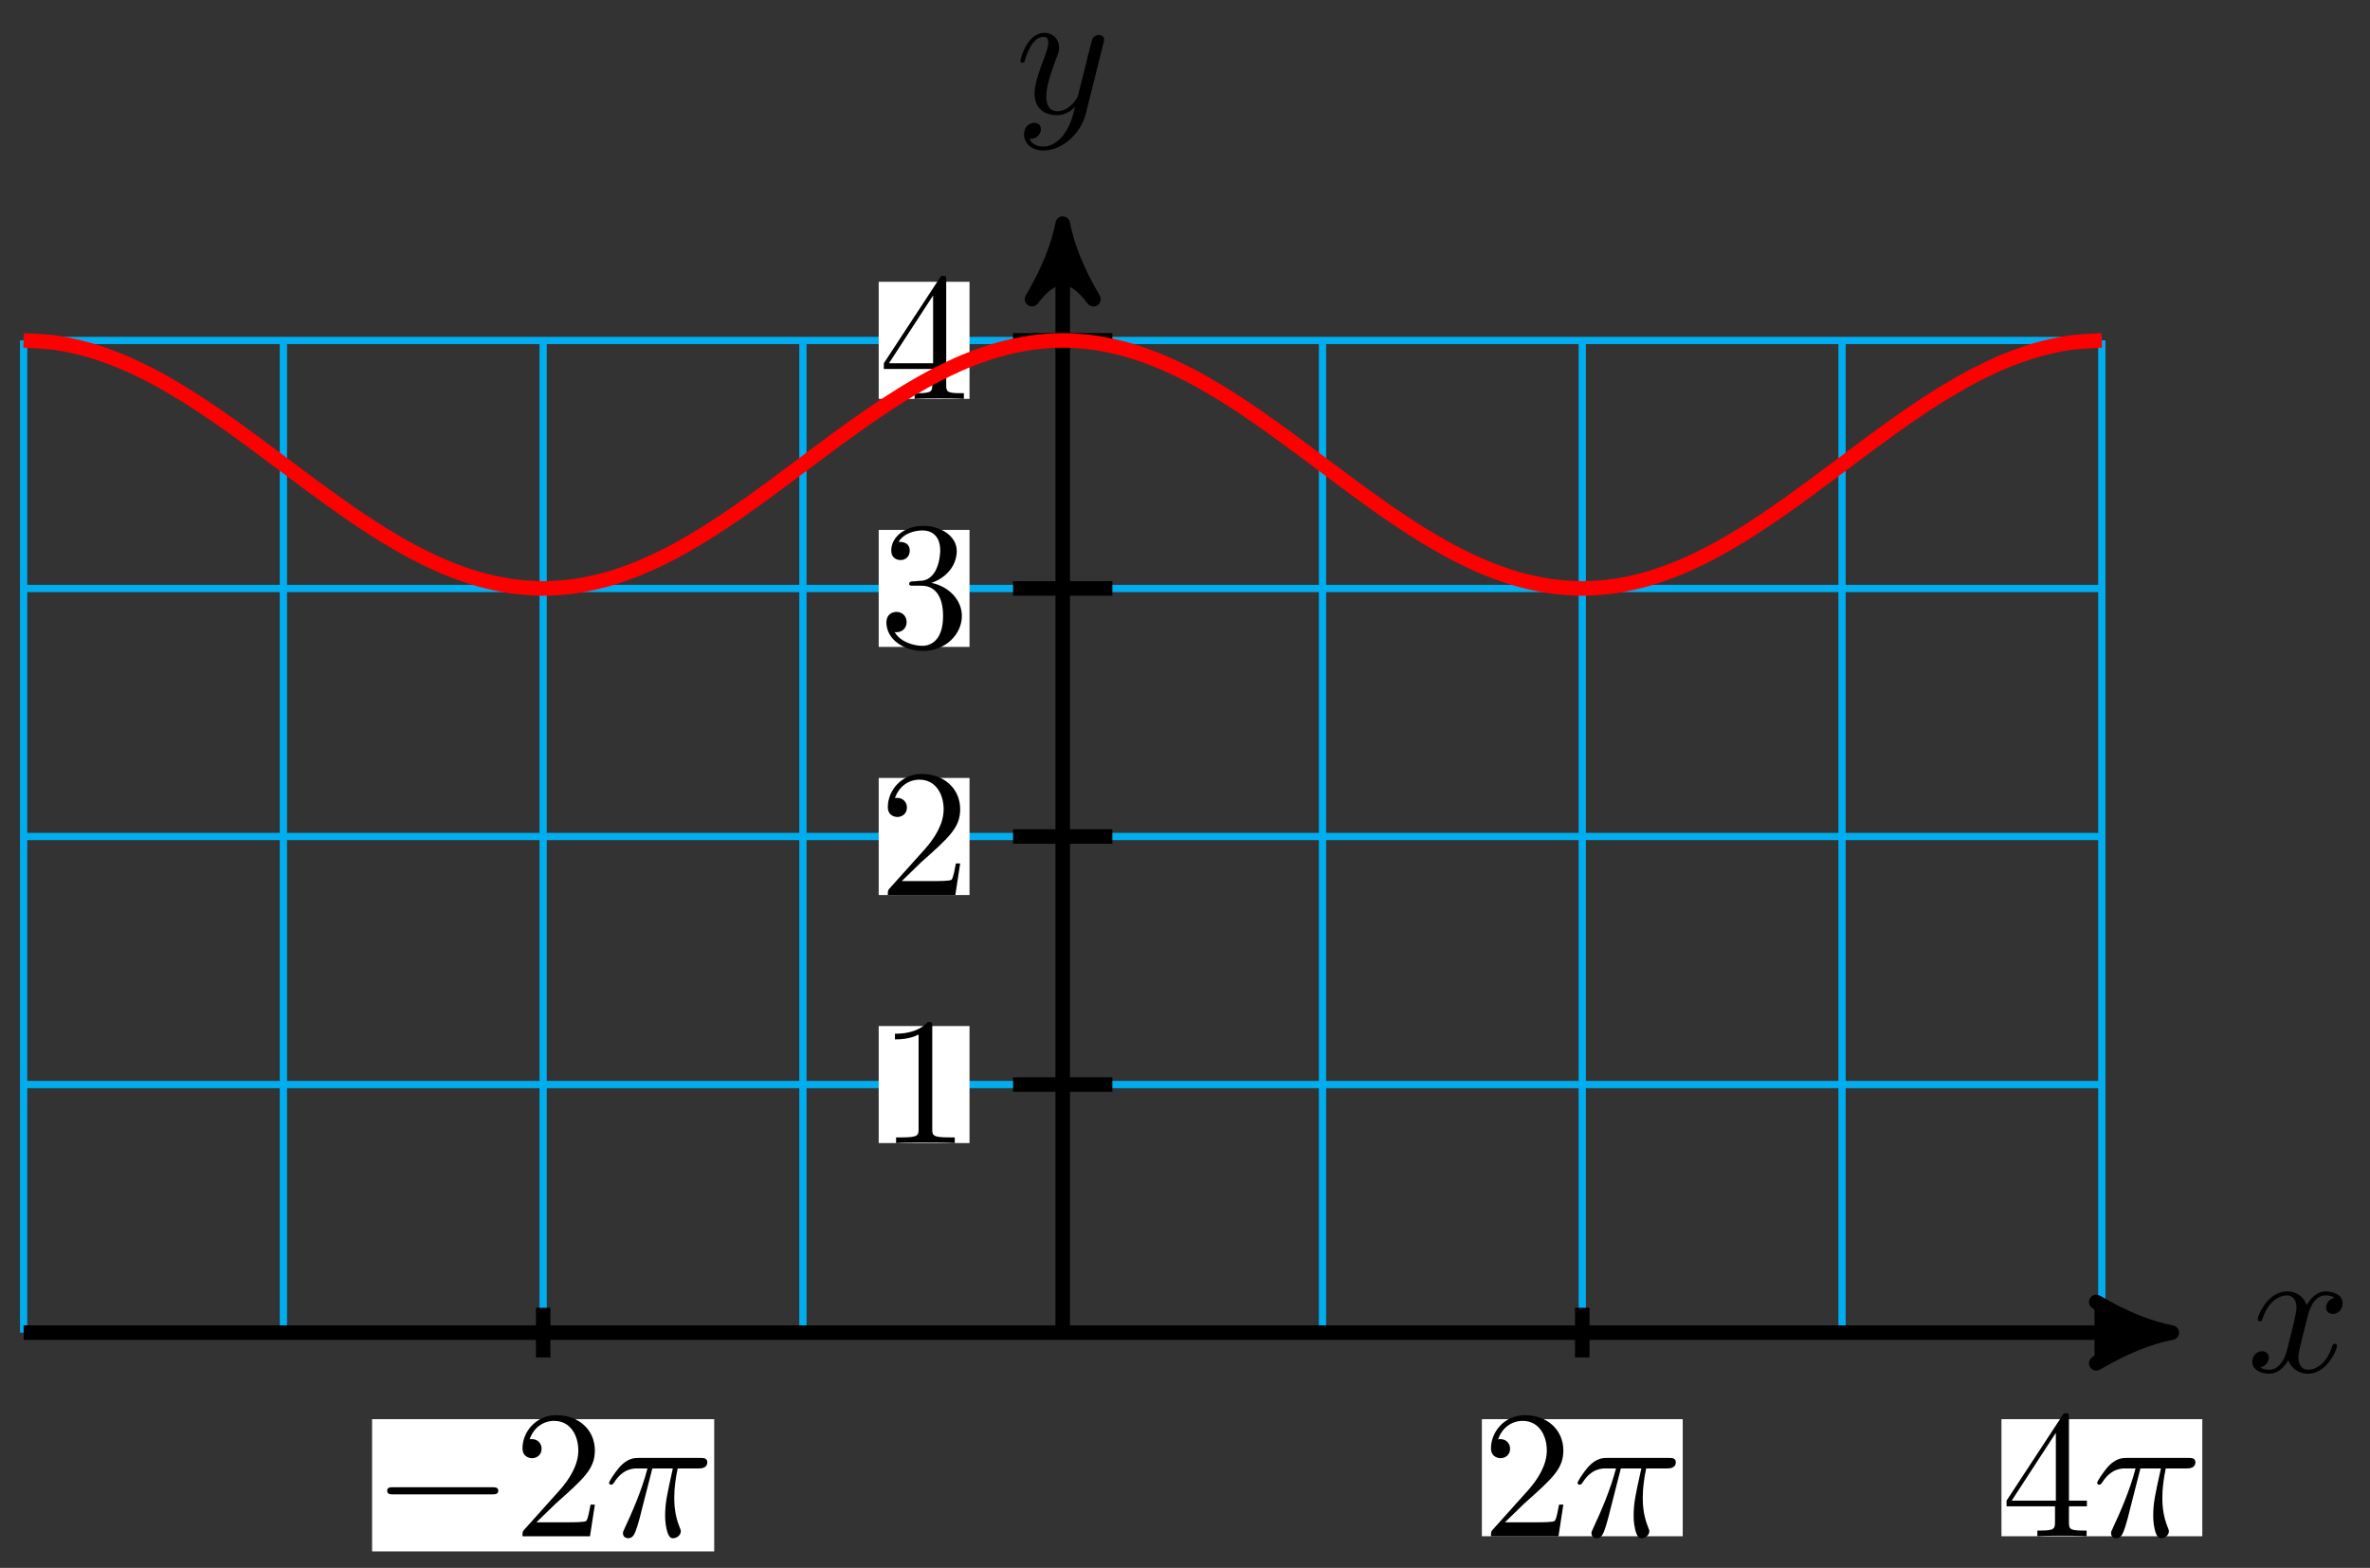 <?xml version="1.0" encoding="UTF-8"?>
<svg xmlns="http://www.w3.org/2000/svg" xmlns:xlink="http://www.w3.org/1999/xlink" width="130pt" height="86pt" viewBox="0 0 130 86" version="1.1">
<rect x="0" y="0" width="130" height="86" fill="#333333" stroke="none"/>
<defs>
<g>
<symbol overflow="visible" id="glyph0-0">
<path style="stroke:none;" d=""/>
</symbol>
<symbol overflow="visible" id="glyph0-1">
<path style="stroke:none;" d="M 3.328 -3.016 C 3.391 -3.266 3.625 -4.188 4.312 -4.188 C 4.359 -4.188 4.609 -4.188 4.812 -4.062 C 4.531 -4 4.344 -3.766 4.344 -3.516 C 4.344 -3.359 4.453 -3.172 4.719 -3.172 C 4.938 -3.172 5.25 -3.344 5.25 -3.75 C 5.25 -4.266 4.672 -4.406 4.328 -4.406 C 3.75 -4.406 3.406 -3.875 3.281 -3.656 C 3.031 -4.312 2.5 -4.406 2.203 -4.406 C 1.172 -4.406 0.594 -3.125 0.594 -2.875 C 0.594 -2.766 0.703 -2.766 0.719 -2.766 C 0.797 -2.766 0.828 -2.797 0.844 -2.875 C 1.188 -3.938 1.844 -4.188 2.188 -4.188 C 2.375 -4.188 2.719 -4.094 2.719 -3.516 C 2.719 -3.203 2.547 -2.547 2.188 -1.141 C 2.031 -0.531 1.672 -0.109 1.234 -0.109 C 1.172 -0.109 0.953 -0.109 0.734 -0.234 C 0.984 -0.297 1.203 -0.5 1.203 -0.781 C 1.203 -1.047 0.984 -1.125 0.844 -1.125 C 0.531 -1.125 0.297 -0.875 0.297 -0.547 C 0.297 -0.094 0.781 0.109 1.219 0.109 C 1.891 0.109 2.25 -0.594 2.266 -0.641 C 2.391 -0.281 2.75 0.109 3.344 0.109 C 4.375 0.109 4.938 -1.172 4.938 -1.422 C 4.938 -1.531 4.859 -1.531 4.828 -1.531 C 4.734 -1.531 4.719 -1.484 4.688 -1.422 C 4.359 -0.344 3.688 -0.109 3.375 -0.109 C 2.984 -0.109 2.828 -0.422 2.828 -0.766 C 2.828 -0.984 2.875 -1.203 2.984 -1.641 Z M 3.328 -3.016 "/>
</symbol>
<symbol overflow="visible" id="glyph0-2">
<path style="stroke:none;" d="M 4.844 -3.797 C 4.891 -3.938 4.891 -3.953 4.891 -4.031 C 4.891 -4.203 4.75 -4.297 4.594 -4.297 C 4.5 -4.297 4.344 -4.234 4.25 -4.094 C 4.234 -4.031 4.141 -3.734 4.109 -3.547 C 4.031 -3.297 3.969 -3.016 3.906 -2.75 L 3.453 -0.953 C 3.422 -0.812 2.984 -0.109 2.328 -0.109 C 1.828 -0.109 1.719 -0.547 1.719 -0.922 C 1.719 -1.375 1.891 -2 2.219 -2.875 C 2.375 -3.281 2.422 -3.391 2.422 -3.594 C 2.422 -4.031 2.109 -4.406 1.609 -4.406 C 0.656 -4.406 0.297 -2.953 0.297 -2.875 C 0.297 -2.766 0.391 -2.766 0.406 -2.766 C 0.516 -2.766 0.516 -2.797 0.562 -2.953 C 0.844 -3.891 1.234 -4.188 1.578 -4.188 C 1.656 -4.188 1.828 -4.188 1.828 -3.875 C 1.828 -3.625 1.719 -3.359 1.656 -3.172 C 1.25 -2.109 1.078 -1.547 1.078 -1.078 C 1.078 -0.188 1.703 0.109 2.297 0.109 C 2.688 0.109 3.016 -0.062 3.297 -0.344 C 3.172 0.172 3.047 0.672 2.656 1.203 C 2.391 1.531 2.016 1.828 1.562 1.828 C 1.422 1.828 0.969 1.797 0.797 1.406 C 0.953 1.406 1.094 1.406 1.219 1.281 C 1.328 1.203 1.422 1.062 1.422 0.875 C 1.422 0.562 1.156 0.531 1.062 0.531 C 0.828 0.531 0.5 0.688 0.5 1.172 C 0.5 1.672 0.938 2.047 1.562 2.047 C 2.578 2.047 3.609 1.141 3.891 0.016 Z M 4.844 -3.797 "/>
</symbol>
<symbol overflow="visible" id="glyph0-3">
<path style="stroke:none;" d="M 2.641 -3.719 L 3.766 -3.719 C 3.438 -2.25 3.344 -1.812 3.344 -1.141 C 3.344 -1 3.344 -0.734 3.422 -0.391 C 3.531 0.047 3.641 0.109 3.781 0.109 C 3.984 0.109 4.203 -0.062 4.203 -0.266 C 4.203 -0.328 4.203 -0.344 4.141 -0.484 C 3.844 -1.203 3.844 -1.859 3.844 -2.141 C 3.844 -2.656 3.922 -3.203 4.031 -3.719 L 5.156 -3.719 C 5.297 -3.719 5.656 -3.719 5.656 -4.062 C 5.656 -4.297 5.438 -4.297 5.25 -4.297 L 1.906 -4.297 C 1.688 -4.297 1.312 -4.297 0.875 -3.828 C 0.531 -3.438 0.266 -2.984 0.266 -2.938 C 0.266 -2.922 0.266 -2.828 0.391 -2.828 C 0.469 -2.828 0.484 -2.875 0.547 -2.953 C 1.031 -3.719 1.609 -3.719 1.812 -3.719 L 2.375 -3.719 C 2.062 -2.516 1.531 -1.312 1.109 -0.406 C 1.031 -0.25 1.031 -0.234 1.031 -0.156 C 1.031 0.031 1.188 0.109 1.312 0.109 C 1.609 0.109 1.688 -0.172 1.812 -0.531 C 1.953 -1 1.953 -1.016 2.078 -1.516 Z M 2.641 -3.719 "/>
</symbol>
<symbol overflow="visible" id="glyph1-0">
<path style="stroke:none;" d=""/>
</symbol>
<symbol overflow="visible" id="glyph1-1">
<path style="stroke:none;" d="M 2.938 -6.375 C 2.938 -6.625 2.938 -6.641 2.703 -6.641 C 2.078 -6 1.203 -6 0.891 -6 L 0.891 -5.688 C 1.094 -5.688 1.672 -5.688 2.188 -5.953 L 2.188 -0.781 C 2.188 -0.422 2.156 -0.312 1.266 -0.312 L 0.953 -0.312 L 0.953 0 C 1.297 -0.031 2.156 -0.031 2.562 -0.031 C 2.953 -0.031 3.828 -0.031 4.172 0 L 4.172 -0.312 L 3.859 -0.312 C 2.953 -0.312 2.938 -0.422 2.938 -0.781 Z M 2.938 -6.375 "/>
</symbol>
<symbol overflow="visible" id="glyph1-2">
<path style="stroke:none;" d="M 1.266 -0.766 L 2.328 -1.797 C 3.875 -3.172 4.469 -3.703 4.469 -4.703 C 4.469 -5.844 3.578 -6.641 2.359 -6.641 C 1.234 -6.641 0.5 -5.719 0.5 -4.828 C 0.5 -4.281 1 -4.281 1.031 -4.281 C 1.203 -4.281 1.547 -4.391 1.547 -4.812 C 1.547 -5.062 1.359 -5.328 1.016 -5.328 C 0.938 -5.328 0.922 -5.328 0.891 -5.312 C 1.109 -5.969 1.656 -6.328 2.234 -6.328 C 3.141 -6.328 3.562 -5.516 3.562 -4.703 C 3.562 -3.906 3.078 -3.125 2.516 -2.5 L 0.609 -0.375 C 0.5 -0.266 0.5 -0.234 0.5 0 L 4.203 0 L 4.469 -1.734 L 4.234 -1.734 C 4.172 -1.438 4.109 -1 4 -0.844 C 3.938 -0.766 3.281 -0.766 3.062 -0.766 Z M 1.266 -0.766 "/>
</symbol>
<symbol overflow="visible" id="glyph1-3">
<path style="stroke:none;" d="M 2.891 -3.516 C 3.703 -3.781 4.281 -4.469 4.281 -5.266 C 4.281 -6.078 3.406 -6.641 2.453 -6.641 C 1.453 -6.641 0.688 -6.047 0.688 -5.281 C 0.688 -4.953 0.906 -4.766 1.203 -4.766 C 1.5 -4.766 1.703 -4.984 1.703 -5.281 C 1.703 -5.766 1.234 -5.766 1.094 -5.766 C 1.391 -6.266 2.047 -6.391 2.406 -6.391 C 2.828 -6.391 3.375 -6.172 3.375 -5.281 C 3.375 -5.156 3.344 -4.578 3.094 -4.141 C 2.797 -3.656 2.453 -3.625 2.203 -3.625 C 2.125 -3.609 1.891 -3.594 1.812 -3.594 C 1.734 -3.578 1.672 -3.562 1.672 -3.469 C 1.672 -3.359 1.734 -3.359 1.906 -3.359 L 2.344 -3.359 C 3.156 -3.359 3.531 -2.688 3.531 -1.703 C 3.531 -0.344 2.844 -0.062 2.406 -0.062 C 1.969 -0.062 1.219 -0.234 0.875 -0.812 C 1.219 -0.766 1.531 -0.984 1.531 -1.359 C 1.531 -1.719 1.266 -1.922 0.984 -1.922 C 0.734 -1.922 0.422 -1.781 0.422 -1.344 C 0.422 -0.438 1.344 0.219 2.438 0.219 C 3.656 0.219 4.562 -0.688 4.562 -1.703 C 4.562 -2.516 3.922 -3.297 2.891 -3.516 Z M 2.891 -3.516 "/>
</symbol>
<symbol overflow="visible" id="glyph1-4">
<path style="stroke:none;" d="M 2.938 -1.641 L 2.938 -0.781 C 2.938 -0.422 2.906 -0.312 2.172 -0.312 L 1.969 -0.312 L 1.969 0 C 2.375 -0.031 2.891 -0.031 3.312 -0.031 C 3.734 -0.031 4.25 -0.031 4.672 0 L 4.672 -0.312 L 4.453 -0.312 C 3.719 -0.312 3.703 -0.422 3.703 -0.781 L 3.703 -1.641 L 4.688 -1.641 L 4.688 -1.953 L 3.703 -1.953 L 3.703 -6.484 C 3.703 -6.688 3.703 -6.75 3.531 -6.75 C 3.453 -6.75 3.422 -6.75 3.344 -6.625 L 0.281 -1.953 L 0.281 -1.641 Z M 2.984 -1.953 L 0.562 -1.953 L 2.984 -5.672 Z M 2.984 -1.953 "/>
</symbol>
<symbol overflow="visible" id="glyph2-0">
<path style="stroke:none;" d=""/>
</symbol>
<symbol overflow="visible" id="glyph2-1">
<path style="stroke:none;" d="M 6.562 -2.297 C 6.734 -2.297 6.922 -2.297 6.922 -2.5 C 6.922 -2.688 6.734 -2.688 6.562 -2.688 L 1.172 -2.688 C 1 -2.688 0.828 -2.688 0.828 -2.5 C 0.828 -2.297 1 -2.297 1.172 -2.297 Z M 6.562 -2.297 "/>
</symbol>
</g>
</defs>
<g id="surface1">
<path style="fill:none;stroke-width:0.399;stroke-linecap:butt;stroke-linejoin:miter;stroke:rgb(0%,67.839%,93.729%);stroke-opacity:1;stroke-miterlimit:10;" d="M -56.997 -0.001 L 56.996 -0.001 M -56.997 13.608 L 56.996 13.608 M -56.997 27.213 L 56.996 27.213 M -56.997 40.818 L 56.996 40.818 M -56.997 54.422 L 56.996 54.422 M -56.997 -0.001 L -56.997 54.426 M -42.748 -0.001 L -42.748 54.426 M -28.499 -0.001 L -28.499 54.426 M -14.25 -0.001 L -14.25 54.426 M -0 -0.001 L -0 54.426 M 14.249 -0.001 L 14.249 54.426 M 28.498 -0.001 L 28.498 54.426 M 42.747 -0.001 L 42.747 54.426 M 56.996 -0.001 L 56.996 54.426 " transform="matrix(1,0,0,-1,58.293,73.097)"/>
<path style="fill:none;stroke-width:0.797;stroke-linecap:butt;stroke-linejoin:miter;stroke:rgb(0%,0%,0%);stroke-opacity:1;stroke-miterlimit:10;" d="M -56.997 -0.001 L 59.797 -0.001 " transform="matrix(1,0,0,-1,58.293,73.097)"/>
<path style="fill-rule:nonzero;fill:rgb(0%,0%,0%);fill-opacity:1;stroke-width:0.797;stroke-linecap:butt;stroke-linejoin:round;stroke:rgb(0%,0%,0%);stroke-opacity:1;stroke-miterlimit:10;" d="M 1.036 -0.001 C -0.261 0.257 -1.554 0.777 -3.108 1.683 C -1.554 0.519 -1.554 -0.516 -3.108 -1.684 C -1.554 -0.778 -0.261 -0.258 1.036 -0.001 Z M 1.036 -0.001 " transform="matrix(1,0,0,-1,118.093,73.097)"/>
<g style="fill:rgb(0%,0%,0%);fill-opacity:1;">
  <use xlink:href="#glyph0-1" x="123.247" y="75.242"/>
</g>
<path style="fill:none;stroke-width:0.797;stroke-linecap:butt;stroke-linejoin:miter;stroke:rgb(0%,0%,0%);stroke-opacity:1;stroke-miterlimit:10;" d="M -0 -0.001 L -0 59.793 " transform="matrix(1,0,0,-1,58.293,73.097)"/>
<path style="fill-rule:nonzero;fill:rgb(0%,0%,0%);fill-opacity:1;stroke-width:0.797;stroke-linecap:butt;stroke-linejoin:round;stroke:rgb(0%,0%,0%);stroke-opacity:1;stroke-miterlimit:10;" d="M 1.034 0 C -0.258 0.258 -1.555 0.778 -3.11 1.684 C -1.555 0.52 -1.555 -0.519 -3.11 -1.683 C -1.555 -0.777 -0.258 -0.257 1.034 0 Z M 1.034 0 " transform="matrix(0,-1,-1,0,58.293,13.3)"/>
<g style="fill:rgb(0%,0%,0%);fill-opacity:1;">
  <use xlink:href="#glyph0-2" x="55.672" y="6.209"/>
</g>
<path style="fill:none;stroke-width:0.797;stroke-linecap:butt;stroke-linejoin:miter;stroke:rgb(0%,0%,0%);stroke-opacity:1;stroke-miterlimit:10;" d="M 2.722 13.608 L -2.723 13.608 " transform="matrix(1,0,0,-1,58.293,73.097)"/>
<path style=" stroke:none;fill-rule:nonzero;fill:rgb(100%,100%,100%);fill-opacity:1;" d="M 48.199 62.699 L 53.18 62.699 L 53.18 56.281 L 48.199 56.281 Z M 48.199 62.699 "/>
<g style="fill:rgb(0%,0%,0%);fill-opacity:1;">
  <use xlink:href="#glyph1-1" x="48.199" y="62.7"/>
</g>
<path style="fill:none;stroke-width:0.797;stroke-linecap:butt;stroke-linejoin:miter;stroke:rgb(0%,0%,0%);stroke-opacity:1;stroke-miterlimit:10;" d="M 2.722 27.213 L -2.723 27.213 " transform="matrix(1,0,0,-1,58.293,73.097)"/>
<path style=" stroke:none;fill-rule:nonzero;fill:rgb(100%,100%,100%);fill-opacity:1;" d="M 48.199 49.094 L 53.18 49.094 L 53.18 42.672 L 48.199 42.672 Z M 48.199 49.094 "/>
<g style="fill:rgb(0%,0%,0%);fill-opacity:1;">
  <use xlink:href="#glyph1-2" x="48.199" y="49.094"/>
</g>
<path style="fill:none;stroke-width:0.797;stroke-linecap:butt;stroke-linejoin:miter;stroke:rgb(0%,0%,0%);stroke-opacity:1;stroke-miterlimit:10;" d="M 2.722 40.818 L -2.723 40.818 " transform="matrix(1,0,0,-1,58.293,73.097)"/>
<path style=" stroke:none;fill-rule:nonzero;fill:rgb(100%,100%,100%);fill-opacity:1;" d="M 48.199 35.484 L 53.18 35.484 L 53.18 29.066 L 48.199 29.066 Z M 48.199 35.484 "/>
<g style="fill:rgb(0%,0%,0%);fill-opacity:1;">
  <use xlink:href="#glyph1-3" x="48.199" y="35.486"/>
</g>
<path style="fill:none;stroke-width:0.797;stroke-linecap:butt;stroke-linejoin:miter;stroke:rgb(0%,0%,0%);stroke-opacity:1;stroke-miterlimit:10;" d="M 2.722 54.426 L -2.723 54.426 " transform="matrix(1,0,0,-1,58.293,73.097)"/>
<path style=" stroke:none;fill-rule:nonzero;fill:rgb(100%,100%,100%);fill-opacity:1;" d="M 48.199 21.879 L 53.18 21.879 L 53.18 15.457 L 48.199 15.457 Z M 48.199 21.879 "/>
<g style="fill:rgb(0%,0%,0%);fill-opacity:1;">
  <use xlink:href="#glyph1-4" x="48.199" y="21.879"/>
</g>
<path style="fill:none;stroke-width:0.797;stroke-linecap:butt;stroke-linejoin:miter;stroke:rgb(0%,0%,0%);stroke-opacity:1;stroke-miterlimit:10;" d="M -28.499 1.363 L -28.499 -1.36 " transform="matrix(1,0,0,-1,58.293,73.097)"/>
<path style=" stroke:none;fill-rule:nonzero;fill:rgb(100%,100%,100%);fill-opacity:1;" d="M 20.41 85.098 L 39.176 85.098 L 39.176 77.844 L 20.41 77.844 Z M 20.41 85.098 "/>
<g style="fill:rgb(0%,0%,0%);fill-opacity:1;">
  <use xlink:href="#glyph2-1" x="20.41" y="84.266"/>
</g>
<g style="fill:rgb(0%,0%,0%);fill-opacity:1;">
  <use xlink:href="#glyph1-2" x="28.16" y="84.266"/>
</g>
<g style="fill:rgb(0%,0%,0%);fill-opacity:1;">
  <use xlink:href="#glyph0-3" x="33.141" y="84.266"/>
</g>
<path style="fill:none;stroke-width:0.797;stroke-linecap:butt;stroke-linejoin:miter;stroke:rgb(0%,0%,0%);stroke-opacity:1;stroke-miterlimit:10;" d="M 28.498 1.363 L 28.498 -1.36 " transform="matrix(1,0,0,-1,58.293,73.097)"/>
<path style=" stroke:none;fill-rule:nonzero;fill:rgb(100%,100%,100%);fill-opacity:1;" d="M 81.285 84.266 L 92.301 84.266 L 92.301 77.844 L 81.285 77.844 Z M 81.285 84.266 "/>
<g style="fill:rgb(0%,0%,0%);fill-opacity:1;">
  <use xlink:href="#glyph1-2" x="81.284" y="84.266"/>
</g>
<g style="fill:rgb(0%,0%,0%);fill-opacity:1;">
  <use xlink:href="#glyph0-3" x="86.266" y="84.266"/>
</g>
<path style="fill:none;stroke-width:0.797;stroke-linecap:butt;stroke-linejoin:miter;stroke:rgb(0%,0%,0%);stroke-opacity:1;stroke-miterlimit:10;" d="M 56.996 1.363 L 56.996 -1.36 " transform="matrix(1,0,0,-1,58.293,73.097)"/>
<path style=" stroke:none;fill-rule:nonzero;fill:rgb(100%,100%,100%);fill-opacity:1;" d="M 109.785 84.266 L 120.801 84.266 L 120.801 77.844 L 109.785 77.844 Z M 109.785 84.266 "/>
<g style="fill:rgb(0%,0%,0%);fill-opacity:1;">
  <use xlink:href="#glyph1-4" x="109.784" y="84.266"/>
</g>
<g style="fill:rgb(0%,0%,0%);fill-opacity:1;">
  <use xlink:href="#glyph0-3" x="114.766" y="84.266"/>
</g>
<path style="fill:none;stroke-width:0.797;stroke-linecap:butt;stroke-linejoin:miter;stroke:rgb(100%,0%,0%);stroke-opacity:1;stroke-miterlimit:10;" d="M -56.997 54.426 C -56.997 54.426 -55.708 54.368 -55.216 54.294 C -54.72 54.223 -53.927 54.047 -53.435 53.907 C -52.939 53.766 -52.146 53.485 -51.654 53.278 C -51.158 53.075 -50.365 52.692 -49.872 52.434 C -49.376 52.173 -48.583 51.708 -48.091 51.403 C -47.595 51.094 -46.802 50.567 -46.31 50.227 C -45.814 49.884 -45.021 49.309 -44.529 48.95 C -44.033 48.587 -43.24 47.989 -42.748 47.622 C -42.252 47.255 -41.459 46.657 -40.967 46.294 C -40.471 45.935 -39.678 45.36 -39.186 45.021 C -38.69 44.681 -37.897 44.149 -37.404 43.845 C -36.908 43.536 -36.115 43.071 -35.623 42.814 C -35.127 42.552 -34.334 42.169 -33.842 41.966 C -33.346 41.763 -32.557 41.478 -32.061 41.337 C -31.565 41.197 -30.776 41.021 -30.28 40.95 C -29.784 40.88 -28.995 40.818 -28.499 40.818 C -28.007 40.818 -27.214 40.876 -26.718 40.95 C -26.225 41.021 -25.433 41.197 -24.936 41.337 C -24.444 41.478 -23.651 41.763 -23.155 41.966 C -22.663 42.169 -21.87 42.552 -21.374 42.81 C -20.882 43.071 -20.089 43.536 -19.593 43.841 C -19.101 44.149 -18.308 44.677 -17.812 45.017 C -17.32 45.356 -16.527 45.935 -16.031 46.294 C -15.539 46.657 -14.746 47.255 -14.25 47.622 C -13.757 47.989 -12.965 48.587 -12.468 48.95 C -11.976 49.309 -11.183 49.884 -10.687 50.223 C -10.195 50.563 -9.402 51.094 -8.906 51.399 C -8.414 51.708 -7.621 52.173 -7.125 52.43 C -6.633 52.692 -5.84 53.075 -5.344 53.278 C -4.852 53.481 -4.059 53.766 -3.563 53.907 C -3.071 54.047 -2.278 54.223 -1.782 54.294 C -1.289 54.368 -0.497 54.426 -0 54.426 C 0.492 54.426 1.285 54.368 1.781 54.294 C 2.273 54.223 3.066 54.047 3.562 53.907 C 4.054 53.766 4.847 53.485 5.343 53.278 C 5.835 53.075 6.628 52.696 7.124 52.434 C 7.616 52.173 8.409 51.708 8.905 51.403 C 9.397 51.098 10.19 50.567 10.683 50.227 C 11.179 49.887 11.971 49.313 12.464 48.95 C 12.96 48.591 13.753 47.993 14.245 47.622 C 14.741 47.255 15.534 46.657 16.026 46.298 C 16.522 45.935 17.315 45.36 17.807 45.021 C 18.303 44.681 19.096 44.149 19.588 43.845 C 20.084 43.54 20.877 43.075 21.369 42.814 C 21.865 42.552 22.658 42.173 23.151 41.966 C 23.647 41.763 24.439 41.478 24.932 41.337 C 25.428 41.197 26.221 41.021 26.713 40.95 C 27.209 40.88 28.002 40.818 28.494 40.818 C 28.99 40.818 29.783 40.876 30.275 40.95 C 30.771 41.021 31.564 41.197 32.056 41.337 C 32.552 41.478 33.345 41.759 33.837 41.966 C 34.333 42.169 35.126 42.548 35.619 42.81 C 36.115 43.071 36.907 43.536 37.4 43.841 C 37.896 44.146 38.689 44.677 39.181 45.017 C 39.677 45.356 40.47 45.931 40.962 46.294 C 41.458 46.653 42.251 47.251 42.743 47.618 C 43.239 47.989 44.032 48.587 44.524 48.946 C 45.02 49.309 45.813 49.884 46.305 50.223 C 46.801 50.563 47.594 51.094 48.087 51.399 C 48.583 51.704 49.372 52.169 49.868 52.43 C 50.364 52.692 51.153 53.071 51.649 53.278 C 52.145 53.481 52.934 53.766 53.43 53.907 C 53.926 54.047 54.715 54.223 55.211 54.294 C 55.703 54.368 56.992 54.426 56.992 54.426 " transform="matrix(1,0,0,-1,58.293,73.097)"/>
</g>
</svg>
